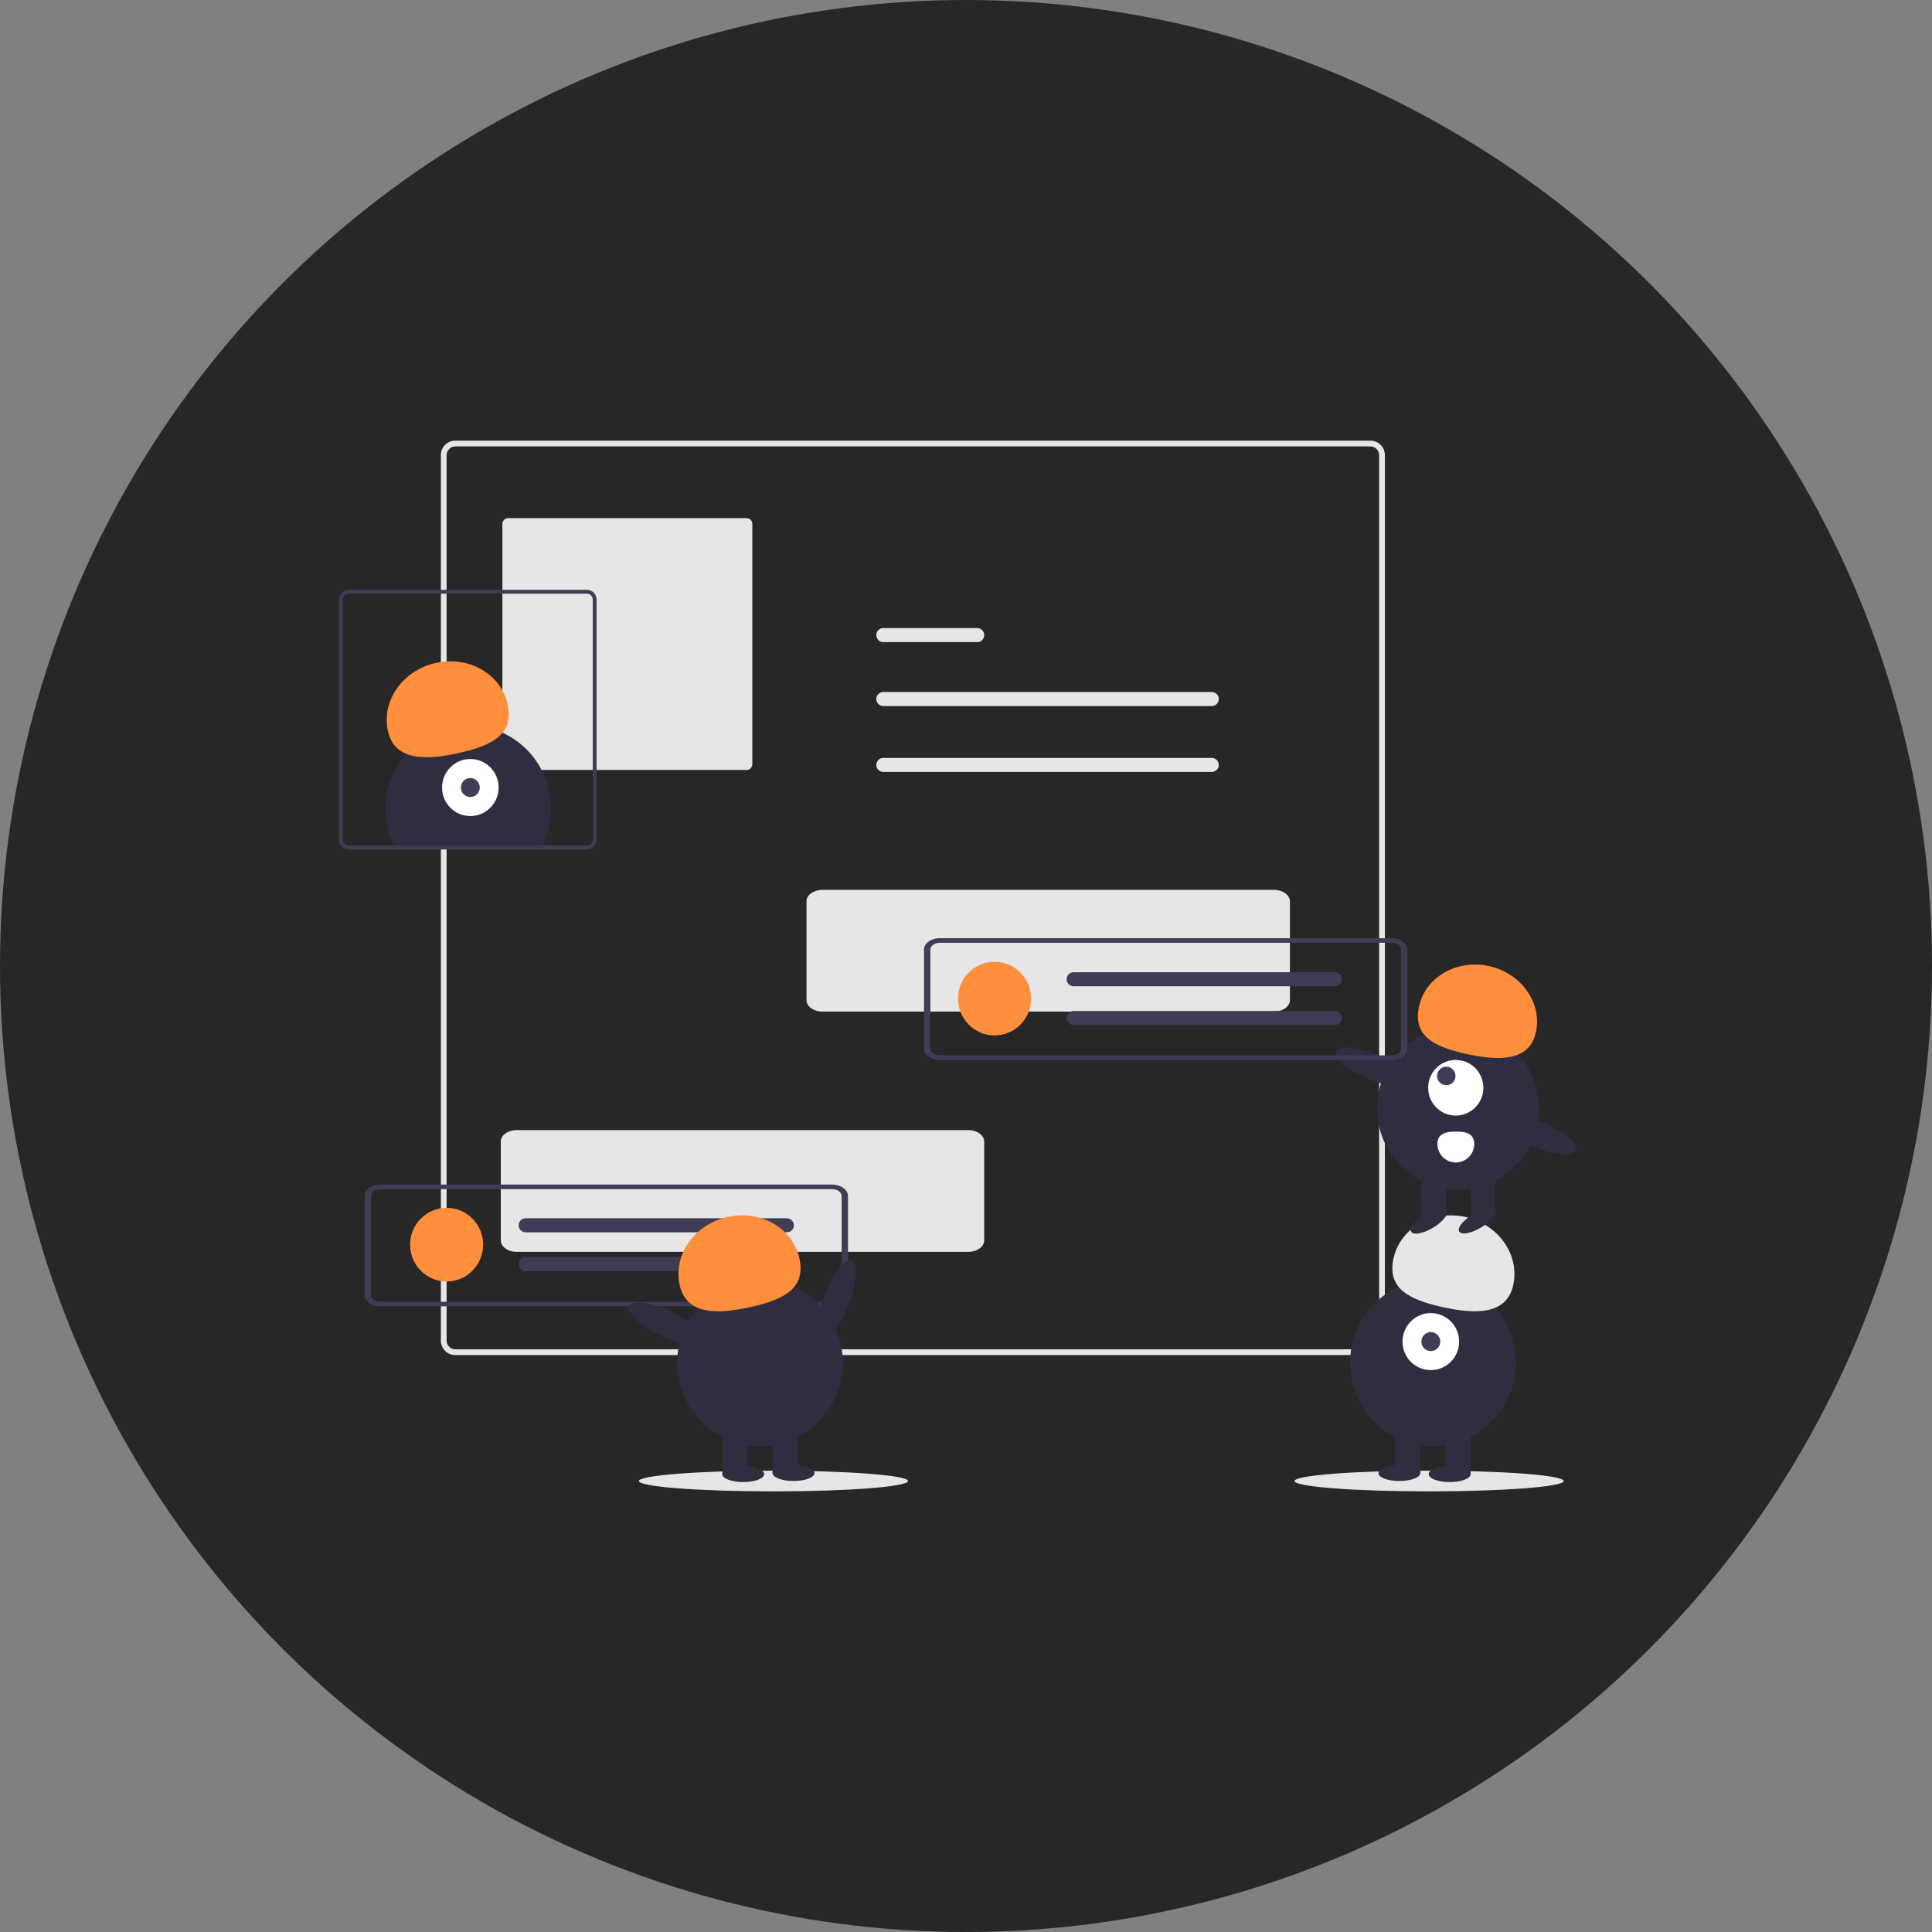 <svg width="114" height="114" viewBox="0 0 114 114" fill="none" xmlns="http://www.w3.org/2000/svg">
<rect x="0" y="0" width="114" height="114" fill="#808080" stroke="none"/>
<circle cx="57" cy="57" r="57" fill="#272727"/>
<g clip-path="url(#clip0)">
<path d="M84.326 88C88.712 88 92.268 87.727 92.268 87.39C92.268 87.053 88.712 86.779 84.326 86.779C79.94 86.779 76.385 87.053 76.385 87.39C76.385 87.727 79.94 88 84.326 88Z" fill="#E6E6E6"/>
<path d="M45.64 88C50.026 88 53.581 87.727 53.581 87.39C53.581 87.053 50.026 86.779 45.64 86.779C41.254 86.779 37.698 87.053 37.698 87.39C37.698 87.727 41.254 88 45.64 88Z" fill="#E6E6E6"/>
<path d="M80.866 79.959H26.864C26.638 79.959 26.422 79.868 26.262 79.707C26.103 79.547 26.013 79.329 26.013 79.102V26.857C26.013 26.63 26.103 26.412 26.262 26.251C26.422 26.091 26.638 26 26.864 26H80.866C81.092 26 81.308 26.091 81.468 26.251C81.627 26.412 81.717 26.63 81.717 26.857V79.102C81.717 79.329 81.627 79.547 81.468 79.707C81.308 79.868 81.092 79.959 80.866 79.959ZM26.864 26.343C26.728 26.343 26.599 26.397 26.503 26.494C26.407 26.59 26.353 26.721 26.353 26.857V79.102C26.353 79.238 26.407 79.369 26.503 79.465C26.599 79.561 26.728 79.616 26.864 79.616H80.866C81.001 79.616 81.131 79.561 81.227 79.465C81.323 79.369 81.376 79.238 81.377 79.102V26.857C81.376 26.721 81.323 26.59 81.227 26.494C81.131 26.397 81.001 26.343 80.866 26.343H26.864Z" fill="#E6E6E6"/>
<path d="M29.983 30.573C29.893 30.573 29.807 30.609 29.743 30.673C29.679 30.738 29.643 30.825 29.643 30.916V45.091C29.643 45.182 29.679 45.269 29.743 45.334C29.807 45.398 29.893 45.434 29.983 45.434H44.051C44.142 45.434 44.228 45.398 44.292 45.334C44.356 45.269 44.392 45.182 44.392 45.091V30.916C44.392 30.825 44.356 30.738 44.292 30.673C44.228 30.609 44.142 30.573 44.051 30.573H29.983Z" fill="#E6E6E6"/>
<path d="M52.111 40.833C52.003 40.835 51.9 40.879 51.825 40.957C51.749 41.034 51.706 41.139 51.706 41.247C51.706 41.356 51.749 41.461 51.825 41.538C51.9 41.615 52.003 41.66 52.111 41.662H71.497C71.551 41.663 71.605 41.653 71.655 41.633C71.706 41.613 71.752 41.584 71.791 41.546C71.829 41.508 71.861 41.462 71.882 41.413C71.904 41.362 71.915 41.309 71.916 41.254C71.917 41.2 71.907 41.146 71.887 41.095C71.868 41.044 71.838 40.998 71.8 40.959C71.763 40.92 71.718 40.889 71.668 40.867C71.618 40.845 71.565 40.834 71.511 40.833C71.506 40.833 71.502 40.833 71.497 40.833H52.111Z" fill="#E6E6E6"/>
<path d="M52.111 37.06C52.003 37.062 51.9 37.107 51.825 37.184C51.749 37.262 51.706 37.366 51.706 37.475C51.706 37.584 51.749 37.688 51.825 37.765C51.9 37.843 52.003 37.887 52.111 37.889H57.656C57.71 37.89 57.764 37.88 57.814 37.861C57.865 37.841 57.911 37.811 57.95 37.773C57.989 37.735 58.02 37.69 58.041 37.64C58.063 37.59 58.074 37.536 58.075 37.482C58.076 37.427 58.066 37.373 58.046 37.322C58.026 37.272 57.997 37.225 57.959 37.186C57.922 37.147 57.877 37.116 57.827 37.094C57.777 37.073 57.724 37.061 57.67 37.06C57.665 37.06 57.661 37.06 57.656 37.06H52.111Z" fill="#E6E6E6"/>
<path d="M52.111 44.72C52.003 44.722 51.9 44.766 51.825 44.844C51.749 44.921 51.706 45.026 51.706 45.134C51.706 45.243 51.749 45.347 51.825 45.425C51.9 45.502 52.003 45.547 52.111 45.549H71.497C71.606 45.55 71.711 45.508 71.789 45.432C71.867 45.355 71.912 45.251 71.914 45.141C71.916 45.031 71.874 44.925 71.799 44.846C71.723 44.767 71.62 44.722 71.511 44.72C71.506 44.72 71.502 44.72 71.497 44.72H52.111Z" fill="#E6E6E6"/>
<path d="M75.172 59.691H48.53C48.01 59.691 47.589 59.389 47.589 59.017V53.182C47.589 52.809 48.01 52.507 48.53 52.507H75.172C75.692 52.507 76.112 52.809 76.113 53.182V59.017C76.113 59.389 75.692 59.691 75.172 59.691Z" fill="#E6E6E6"/>
<path d="M57.133 73.867H30.491C29.971 73.867 29.55 73.565 29.55 73.193V67.358C29.55 66.985 29.971 66.683 30.491 66.683H57.133C57.653 66.683 58.074 66.985 58.074 67.358V73.192C58.074 73.565 57.653 73.867 57.133 73.867Z" fill="#E6E6E6"/>
<path d="M49.096 77.081H22.453C21.934 77.081 21.513 76.779 21.513 76.407V70.572C21.513 70.2 21.934 69.897 22.453 69.897H49.096C49.615 69.897 50.036 70.2 50.037 70.572V76.407C50.036 76.779 49.615 77.081 49.096 77.081ZM22.453 70.167C22.142 70.167 21.889 70.348 21.889 70.572V76.407C21.889 76.63 22.142 76.811 22.453 76.811H49.096C49.408 76.811 49.66 76.63 49.661 76.407V70.572C49.661 70.348 49.408 70.167 49.096 70.167L22.453 70.167Z" fill="#3F3D56"/>
<path d="M58.687 61.096C59.877 61.096 60.842 60.124 60.842 58.924C60.842 57.724 59.877 56.752 58.687 56.752C57.496 56.752 56.531 57.724 56.531 58.924C56.531 60.124 57.496 61.096 58.687 61.096Z" fill="#FF8E3D"/>
<path d="M26.353 75.615C27.544 75.615 28.509 74.642 28.509 73.443C28.509 72.243 27.544 71.27 26.353 71.27C25.163 71.27 24.198 72.243 24.198 73.443C24.198 74.642 25.163 75.615 26.353 75.615Z" fill="#FF8E3D"/>
<path d="M63.343 57.367C63.235 57.368 63.132 57.413 63.056 57.49C62.981 57.568 62.938 57.672 62.938 57.781C62.938 57.89 62.981 57.994 63.056 58.072C63.132 58.149 63.235 58.193 63.343 58.195H78.758C78.867 58.197 78.972 58.155 79.05 58.078C79.129 58.002 79.174 57.897 79.175 57.788C79.177 57.678 79.136 57.572 79.06 57.493C78.984 57.414 78.881 57.369 78.772 57.367C78.767 57.366 78.763 57.366 78.758 57.367H63.343Z" fill="#3F3D56"/>
<path d="M63.343 59.653C63.235 59.655 63.132 59.699 63.056 59.777C62.981 59.854 62.938 59.959 62.938 60.067C62.938 60.176 62.981 60.28 63.056 60.358C63.132 60.435 63.235 60.48 63.343 60.482H78.758C78.867 60.483 78.972 60.441 79.05 60.365C79.129 60.288 79.174 60.184 79.175 60.074C79.177 59.964 79.136 59.858 79.06 59.779C78.984 59.7 78.881 59.655 78.772 59.653C78.767 59.653 78.763 59.653 78.758 59.653H63.343Z" fill="#3F3D56"/>
<path d="M31.009 71.885C30.901 71.887 30.799 71.931 30.723 72.009C30.647 72.086 30.605 72.191 30.605 72.299C30.605 72.408 30.647 72.513 30.723 72.59C30.799 72.668 30.901 72.712 31.009 72.714H46.425C46.534 72.715 46.639 72.673 46.717 72.597C46.795 72.52 46.84 72.416 46.842 72.306C46.844 72.197 46.802 72.091 46.727 72.012C46.651 71.933 46.547 71.887 46.438 71.885C46.434 71.885 46.429 71.885 46.425 71.885H31.009Z" fill="#3F3D56"/>
<path d="M31.009 74.171C30.901 74.173 30.799 74.218 30.723 74.295C30.647 74.373 30.605 74.477 30.605 74.586C30.605 74.695 30.647 74.799 30.723 74.876C30.799 74.954 30.901 74.998 31.009 75H46.425C46.534 75.002 46.639 74.96 46.717 74.883C46.795 74.807 46.84 74.702 46.842 74.593C46.844 74.483 46.802 74.377 46.727 74.298C46.651 74.219 46.547 74.174 46.438 74.171C46.434 74.171 46.429 74.171 46.425 74.171H31.009Z" fill="#3F3D56"/>
<path d="M84.55 85.332C87.249 85.332 89.436 83.127 89.436 80.408C89.436 77.689 87.249 75.485 84.55 75.485C81.852 75.485 79.664 77.689 79.664 80.408C79.664 83.127 81.852 85.332 84.55 85.332Z" fill="#2F2E41"/>
<path d="M86.777 84.272H85.293V86.952H86.777V84.272Z" fill="#2F2E41"/>
<path d="M83.809 84.272H82.324V86.952H83.809V84.272Z" fill="#2F2E41"/>
<path d="M85.54 87.451C86.223 87.451 86.777 87.241 86.777 86.983C86.777 86.725 86.223 86.516 85.54 86.516C84.856 86.516 84.303 86.725 84.303 86.983C84.303 87.241 84.856 87.451 85.54 87.451Z" fill="#2F2E41"/>
<path d="M82.571 87.388C83.254 87.388 83.808 87.179 83.808 86.921C83.808 86.663 83.254 86.453 82.571 86.453C81.888 86.453 81.334 86.663 81.334 86.921C81.334 87.179 81.888 87.388 82.571 87.388Z" fill="#2F2E41"/>
<path d="M84.427 80.844C85.349 80.844 86.097 80.091 86.097 79.162C86.097 78.233 85.349 77.479 84.427 77.479C83.504 77.479 82.757 78.233 82.757 79.162C82.757 80.091 83.504 80.844 84.427 80.844Z" fill="white"/>
<path d="M84.427 79.723C84.734 79.723 84.983 79.472 84.983 79.162C84.983 78.852 84.734 78.601 84.427 78.601C84.119 78.601 83.87 78.852 83.87 79.162C83.87 79.472 84.119 79.723 84.427 79.723Z" fill="#3F3D56"/>
<path d="M89.29 75.83C89.685 74.049 88.423 72.25 86.473 71.811C84.523 71.373 82.622 72.46 82.228 74.24C81.833 76.021 83.126 76.678 85.076 77.116C87.026 77.555 88.895 77.61 89.29 75.83Z" fill="#E6E6E6"/>
<path d="M32.515 47.716C32.516 48.471 32.344 49.216 32.012 49.893C31.975 49.971 31.935 50.046 31.893 50.121H23.365C23.323 50.046 23.283 49.971 23.246 49.893C22.92 49.228 22.748 48.497 22.742 47.755C22.736 47.014 22.896 46.28 23.211 45.609C23.526 44.939 23.987 44.349 24.559 43.883C25.132 43.417 25.802 43.088 26.519 42.919C27.236 42.751 27.981 42.748 28.7 42.911C29.418 43.073 30.09 43.398 30.667 43.859C31.243 44.32 31.709 44.906 32.029 45.574C32.349 46.242 32.515 46.974 32.515 47.716Z" fill="#2F2E41"/>
<path d="M27.753 48.152C28.675 48.152 29.423 47.398 29.423 46.469C29.423 45.54 28.675 44.786 27.753 44.786C26.831 44.786 26.083 45.54 26.083 46.469C26.083 47.398 26.831 48.152 27.753 48.152Z" fill="white"/>
<path d="M27.753 47.03C28.06 47.03 28.31 46.779 28.31 46.469C28.31 46.159 28.06 45.908 27.753 45.908C27.445 45.908 27.196 46.159 27.196 46.469C27.196 46.779 27.445 47.03 27.753 47.03Z" fill="#3F3D56"/>
<path d="M22.89 43.137C22.495 41.357 23.756 39.558 25.706 39.119C27.657 38.68 29.557 39.768 29.952 41.548C30.346 43.328 29.054 43.985 27.104 44.424C25.154 44.863 23.284 44.917 22.89 43.137Z" fill="#FF8E3D"/>
<path d="M34.635 34.803H20.567C20.417 34.803 20.273 34.863 20.166 34.97C20.06 35.077 20 35.223 20 35.374V49.55C20 49.701 20.06 49.847 20.166 49.954C20.273 50.061 20.417 50.121 20.567 50.121H34.635C34.786 50.121 34.93 50.061 35.036 49.954C35.143 49.847 35.202 49.701 35.202 49.55V35.374C35.202 35.223 35.143 35.077 35.036 34.97C34.93 34.863 34.786 34.803 34.635 34.803ZM34.975 49.55C34.975 49.641 34.939 49.728 34.876 49.792C34.812 49.856 34.725 49.892 34.635 49.893H20.567C20.477 49.892 20.391 49.856 20.327 49.792C20.263 49.728 20.227 49.641 20.227 49.55V35.374C20.227 35.283 20.263 35.196 20.327 35.132C20.391 35.068 20.477 35.032 20.567 35.031H34.635C34.725 35.032 34.812 35.068 34.876 35.132C34.939 35.196 34.975 35.283 34.975 35.374V49.55Z" fill="#3F3D56"/>
<path d="M50.077 76.966C50.558 75.696 50.628 74.543 50.232 74.391C49.837 74.238 49.125 75.144 48.644 76.414C48.162 77.684 48.092 78.837 48.488 78.99C48.883 79.142 49.595 78.236 50.077 76.966Z" fill="#2F2E41"/>
<path d="M49.667 81.197C50.099 78.513 48.29 75.984 45.627 75.548C42.963 75.113 40.453 76.936 40.021 79.62C39.589 82.304 41.398 84.833 44.061 85.268C46.725 85.704 49.235 83.881 49.667 81.197Z" fill="#2F2E41"/>
<path d="M44.102 84.272H42.618V86.952H44.102V84.272Z" fill="#2F2E41"/>
<path d="M47.07 84.272H45.586V86.952H47.07V84.272Z" fill="#2F2E41"/>
<path d="M43.855 87.451C44.538 87.451 45.092 87.241 45.092 86.983C45.092 86.725 44.538 86.516 43.855 86.516C43.172 86.516 42.618 86.725 42.618 86.983C42.618 87.241 43.172 87.451 43.855 87.451Z" fill="#2F2E41"/>
<path d="M46.823 87.388C47.506 87.388 48.06 87.179 48.06 86.921C48.06 86.663 47.506 86.453 46.823 86.453C46.14 86.453 45.586 86.663 45.586 86.921C45.586 87.179 46.14 87.388 46.823 87.388Z" fill="#2F2E41"/>
<path d="M40.105 75.83C39.71 74.049 40.971 72.25 42.921 71.811C44.871 71.373 46.772 72.46 47.167 74.24C47.561 76.021 46.269 76.678 44.319 77.116C42.368 77.555 40.499 77.61 40.105 75.83Z" fill="#FF8E3D"/>
<path d="M41.548 79.179C41.73 78.793 40.888 78.008 39.669 77.425C38.45 76.843 37.315 76.683 37.133 77.069C36.952 77.454 37.793 78.239 39.012 78.822C40.231 79.405 41.367 79.564 41.548 79.179Z" fill="#2F2E41"/>
<path d="M86.025 70.202C88.657 70.202 90.791 68.052 90.791 65.399C90.791 62.747 88.657 60.597 86.025 60.597C83.392 60.597 81.258 62.747 81.258 65.399C81.258 68.052 83.392 70.202 86.025 70.202Z" fill="#2F2E41"/>
<path d="M88.214 69.159L86.766 69.165L86.778 71.779L88.226 71.773L88.214 69.159Z" fill="#2F2E41"/>
<path d="M85.318 69.172L83.87 69.179L83.882 71.793L85.33 71.786L85.318 69.172Z" fill="#2F2E41"/>
<path d="M84.534 72.459C85.11 72.12 85.474 71.669 85.348 71.452C85.222 71.234 84.653 71.332 84.078 71.671C83.502 72.009 83.138 72.46 83.264 72.677C83.39 72.895 83.958 72.797 84.534 72.459Z" fill="#2F2E41"/>
<path d="M87.369 72.445C87.945 72.107 88.309 71.656 88.183 71.439C88.058 71.221 87.489 71.319 86.913 71.657C86.338 71.996 85.973 72.447 86.099 72.664C86.225 72.882 86.794 72.784 87.369 72.445Z" fill="#2F2E41"/>
<path d="M85.898 65.826C86.798 65.826 87.528 65.091 87.528 64.184C87.528 63.278 86.798 62.543 85.898 62.543C84.999 62.543 84.269 63.278 84.269 64.184C84.269 65.091 84.999 65.826 85.898 65.826Z" fill="white"/>
<path d="M85.34 64.035C85.64 64.035 85.883 63.79 85.883 63.488C85.883 63.185 85.64 62.94 85.34 62.94C85.04 62.94 84.797 63.185 84.797 63.488C84.797 63.79 85.04 64.035 85.34 64.035Z" fill="#3F3D56"/>
<path d="M90.627 60.911C91.004 59.173 89.766 57.423 87.862 57.004C85.957 56.585 84.108 57.655 83.731 59.393C83.354 61.132 84.618 61.767 86.522 62.186C88.427 62.605 90.251 62.65 90.627 60.911Z" fill="#FF8E3D"/>
<path d="M83.242 63.902C83.403 63.519 82.551 62.789 81.338 62.273C80.126 61.757 79.013 61.65 78.852 62.033C78.691 62.417 79.543 63.146 80.756 63.662C81.968 64.178 83.081 64.286 83.242 63.902Z" fill="#2F2E41"/>
<path d="M92.981 67.883C93.141 67.499 92.289 66.77 91.076 66.254C89.864 65.738 88.751 65.63 88.59 66.014C88.429 66.397 89.282 67.127 90.494 67.643C91.707 68.159 92.82 68.266 92.981 67.883Z" fill="#2F2E41"/>
<path d="M86.988 67.492C86.989 67.636 86.962 67.779 86.908 67.912C86.854 68.045 86.775 68.166 86.674 68.269C86.574 68.371 86.455 68.452 86.323 68.508C86.192 68.564 86.051 68.593 85.908 68.594C85.765 68.594 85.624 68.567 85.492 68.513C85.36 68.458 85.239 68.378 85.138 68.277C85.037 68.176 84.956 68.056 84.901 67.923C84.845 67.791 84.817 67.648 84.816 67.505L84.816 67.502C84.813 66.898 85.299 66.771 85.898 66.768C86.498 66.765 86.985 66.888 86.988 67.492Z" fill="white"/>
<path d="M82.103 62.544H55.461C54.941 62.544 54.521 62.242 54.52 61.87V56.034C54.521 55.662 54.941 55.36 55.461 55.36H82.103C82.623 55.36 83.044 55.662 83.044 56.034V61.869C83.044 62.242 82.623 62.544 82.103 62.544ZM55.461 55.629C55.149 55.629 54.897 55.811 54.896 56.034V61.869C54.896 62.093 55.149 62.274 55.461 62.274H82.103C82.415 62.274 82.668 62.093 82.668 61.869V56.034C82.668 55.811 82.415 55.63 82.103 55.63L55.461 55.629Z" fill="#3F3D56"/>
</g>
<defs>
<clipPath id="clip0">
<rect width="73" height="62" fill="white" transform="translate(20 26)"/>
</clipPath>
</defs>
</svg>
